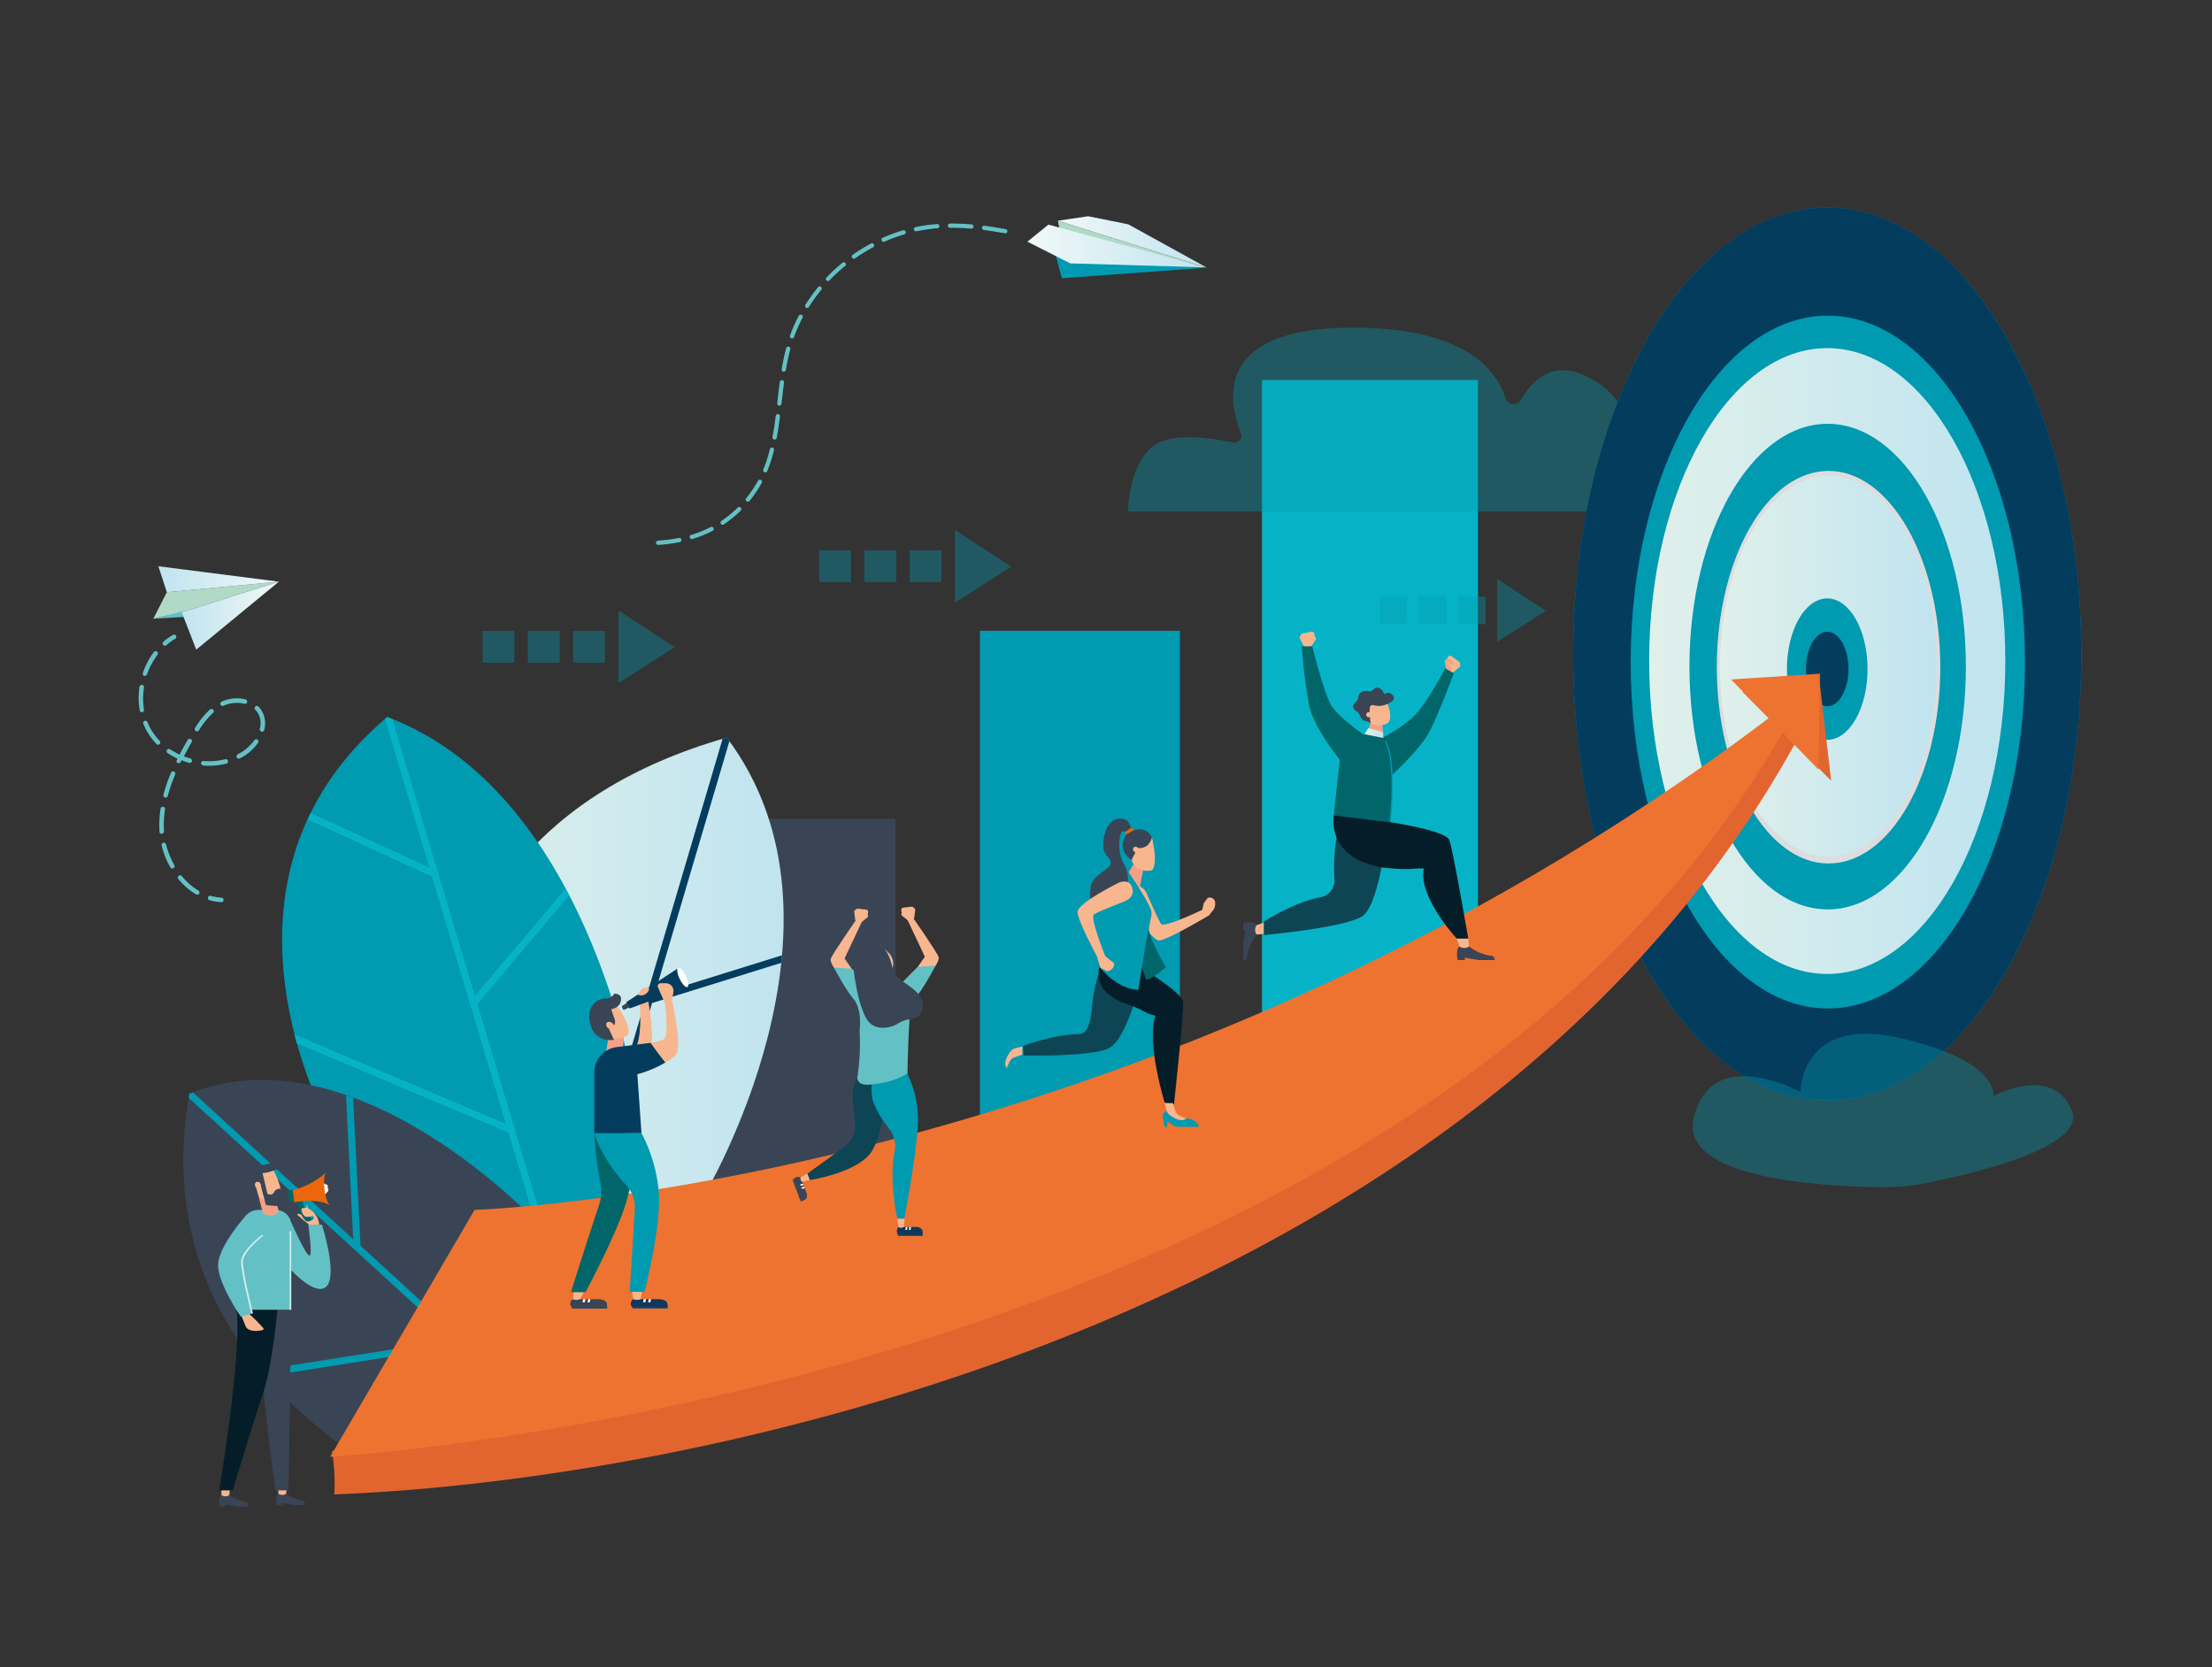 <svg id="Ñëîé_1" data-name="Ñëîé 1" xmlns="http://www.w3.org/2000/svg" xmlns:xlink="http://www.w3.org/1999/xlink" viewBox="0 0 536 404"><rect x="0" y="0" width="536" height="404" fill="#333333" stroke="none"/><defs><style>.cls-1{fill:#394555;}.cls-2,.cls-6{fill:#009ab1;}.cls-3{fill:#06b3c6;}.cls-4{fill:url(#Áåçûìÿííûé_ãðàäèåíò_3);}.cls-5{fill:#043c5e;}.cls-31,.cls-6{opacity:0.37;}.cls-7{fill:url(#Áåçûìÿííûé_ãðàäèåíò_3-2);}.cls-8{fill:#dcdddf;}.cls-9{fill:url(#Áåçûìÿííûé_ãðàäèåíò_3-3);}.cls-10{fill:#e26530;}.cls-11{fill:#ee7330;}.cls-12{fill:#11375b;}.cls-13{fill:#fff;}.cls-14{fill:#f8b68f;}.cls-15{fill:#f4a086;}.cls-16{fill:#00666a;}.cls-17{fill:url(#Áåçûìÿííûé_ãðàäèåíò_2);}.cls-18{fill:#b0d9c8;}.cls-19{fill:url(#Áåçûìÿííûé_ãðàäèåíò_2-2);}.cls-20{fill:#63c1c5;}.cls-21{fill:#0e4554;}.cls-22{fill:#051d28;}.cls-23{fill:url(#Áåçûìÿííûé_ãðàäèåíò_3-4);}.cls-24{fill:url(#Áåçûìÿííûé_ãðàäèåíò_3-5);}.cls-25{fill:#f59c42;}.cls-26{fill:#e8375e;}.cls-27{fill:#ec660b;}.cls-28{fill:url(#Áåçûìÿííûé_ãðàäèåíò_3-6);}.cls-29{fill:url(#Áåçûìÿííûé_ãðàäèåíò_2-3);}.cls-30{fill:url(#Áåçûìÿííûé_ãðàäèåíò_2-4);}</style><linearGradient id="Áåçûìÿííûé_ãðàäèåíò_3" x1="105.71" y1="237.95" x2="189.89" y2="237.95" gradientUnits="userSpaceOnUse"><stop offset="0" stop-color="#e0f0eb"/><stop offset="1" stop-color="#c0e4ef"/></linearGradient><linearGradient id="Áåçûìÿííûé_ãðàäèåíò_3-2" x1="399.61" y1="160.16" x2="485.92" y2="160.16" xlink:href="#Áåçûìÿííûé_ãðàäèåíò_3"/><linearGradient id="Áåçûìÿííûé_ãðàäèåíò_3-3" x1="416.76" y1="161.42" x2="469.3" y2="161.42" xlink:href="#Áåçûìÿííûé_ãðàäèåíò_3"/><linearGradient id="Áåçûìÿííûé_ãðàäèåíò_2" x1="256.33" y1="58.63" x2="292.43" y2="58.63" gradientUnits="userSpaceOnUse"><stop offset="0" stop-color="#f1f8f8"/><stop offset="1" stop-color="#c0e4ef"/></linearGradient><linearGradient id="Áåçûìÿííûé_ãðàäèåíò_2-2" x1="248.95" y1="59.61" x2="292.2" y2="59.61" xlink:href="#Áåçûìÿííûé_ãðàäèåíò_2"/><linearGradient id="Áåçûìÿííûé_ãðàäèåíò_3-4" x1="70.18" y1="307.85" x2="70.58" y2="307.85" xlink:href="#Áåçûìÿííûé_ãðàäèåíò_3"/><linearGradient id="Áåçûìÿííûé_ãðàäèåíò_3-5" x1="58.42" y1="308.72" x2="63.8" y2="308.72" xlink:href="#Áåçûìÿííûé_ãðàäèåíò_3"/><linearGradient id="Áåçûìÿííûé_ãðàäèåíò_3-6" x1="330.64" y1="177.61" x2="335.18" y2="177.61" xlink:href="#Áåçûìÿííûé_ãðàäèåíò_3"/><linearGradient id="Áåçûìÿííûé_ãðàäèåíò_2-3" x1="140.66" y1="140.35" x2="169.86" y2="140.35" gradientTransform="matrix(-1, 0, 0, 1, 208.25, 0)" xlink:href="#Áåçûìÿííûé_ãðàäèåíò_2"/><linearGradient id="Áåçûìÿííûé_ãðàäèåíò_2-4" x1="140.66" y1="149.18" x2="164.21" y2="149.18" gradientTransform="matrix(-1, 0, 0, 1, 208.25, 0)" xlink:href="#Áåçûìÿííûé_ãðàäèåíò_2"/></defs><rect class="cls-1" x="168.54" y="198.41" width="48.46" height="106.35"/><rect class="cls-2" x="237.45" y="152.85" width="48.46" height="123.15"/><rect class="cls-3" x="305.8" y="92.09" width="52.33" height="171.91"/><path class="cls-4" d="M170.5,289.88s39.61-66.09,5.6-111.15c-93.39,26.66-66.92,118.44-66.92,118.44Z"/><path class="cls-5" d="M176.1,178.73l-1,.28-25.73,87.06L119,218.3c-.34.54-.66,1.07-1,1.61l30.73,48.31-7.42,25.12,1.82-.21L158,243.05h0l31.33-9.75q.1-.92.18-1.83l-30.94,9.63,18.18-61.51c-.21-.28-.41-.57-.63-.86Z"/><path class="cls-2" d="M150.24,248.45c-6.83-24-22.67-62-56.38-74.71C44.14,215.63,82.44,278.18,82.44,278.18l54.4,39.44,12-32.57A59.11,59.11,0,0,0,150.24,248.45Z"/><path class="cls-3" d="M137.07,215.32l-22,26L95.05,174.21l-1.19-.47-.57.5,10.74,36L75.28,197l-.38.81-.33.72,30.11,13.87,17.9,59.93-51.2-21.63c.18.7.36,1.39.55,2.07l51.28,21.66L135.92,317l.92.67.58-1.57L115.69,243.3l22.24-26.37C137.65,216.39,137.36,215.85,137.07,215.32Z"/><path class="cls-1" d="M99.16,357.9c8.83-9.58,21.9-14.62,33.74-19.35a19.06,19.06,0,0,1,2.1-.69l-5.33-42.09S85.83,249,45.87,265c-8.55,49.15,22.87,78.55,51.67,94.8C98,359.18,98.58,358.53,99.16,357.9Z"/><path class="cls-2" d="M127.39,340.77l1.73-.71L87.36,301.84,85.58,266c-.58-.22-1.15-.42-1.73-.62l1.73,34.89L46.76,264.7l-.88.33h0c0,.33-.1.66-.16,1l64.08,58.63L63.08,332c.42.51.85,1,1.28,1.51l47-7.38Z"/><path class="cls-6" d="M273.35,123.94h138.5s7.52-9.51,0-15.9c-4.14-3.53-9-3.16-12.59-2.13a4.14,4.14,0,0,1-5.14-3.24c-.84-3.91-3.43-9-10.89-12s-12,1.57-14.66,6.23a2.08,2.08,0,0,1-3.76-.39c-2.33-7.36-10.43-17.11-37.05-17.11-33.87,0-30.1,18-27.08,25.48a1.72,1.72,0,0,1-1.95,2.35c-5.23-1.12-14.92-2.56-19.27.85C273.35,112.83,273.35,123.94,273.35,123.94Z"/><ellipse class="cls-2" cx="442.77" cy="158.47" rx="61.57" ry="108.17"/><path class="cls-5" d="M442.77,50.29c-34,0-61.58,48.43-61.58,108.18s27.57,108.17,61.58,108.17,61.57-48.43,61.57-108.17S476.77,50.29,442.77,50.29Zm.14,194.07c-26.38,0-47.77-37.58-47.77-83.94s21.39-83.94,47.77-83.94,47.78,37.58,47.78,83.94S469.3,244.36,442.91,244.36Z"/><path class="cls-7" d="M442.77,84.35c-23.84,0-43.16,33.94-43.16,75.81S418.93,236,442.77,236s43.15-33.95,43.15-75.82S466.6,84.35,442.77,84.35Zm.1,136c-18.49,0-33.49-26.34-33.49-58.83s15-58.83,33.49-58.83,33.49,26.34,33.49,58.83S461.37,220.36,442.87,220.36Z"/><path class="cls-8" d="M443.09,114.1c-15,0-27.08,21.29-27.08,47.56s12.12,47.57,27.08,47.57,27.07-21.3,27.07-47.57S458,114.1,443.09,114.1Zm.06,85.33c-11.6,0-21-16.52-21-36.91s9.41-36.91,21-36.91,21,16.53,21,36.91S454.76,199.43,443.15,199.43Z"/><path class="cls-9" d="M469.3,161.42c0,25.48-11.76,46.14-26.27,46.14s-26.27-20.66-26.27-46.14,11.76-46.14,26.27-46.14S469.3,135.93,469.3,161.42Z"/><path class="cls-2" d="M452.53,162.12c0,9.47-4.37,17.14-9.76,17.14S433,171.59,433,162.12,437.38,145,442.77,145,452.53,152.65,452.53,162.12Z"/><path class="cls-5" d="M447.92,162.12c0,5-2.31,9-5.15,9s-5.15-4.06-5.15-9,2.3-9.05,5.15-9.05S447.92,157.12,447.92,162.12Z"/><path class="cls-10" d="M440.77,164l-18.51,3.67,9.23,9.26C320.91,262.79,183.62,287,119.93,293.71a67.79,67.79,0,0,0-3.67,5.77c-.16.37-1.19,2.38-1.39,2.83-.35.77-.69,1.56-1,2.35a18.64,18.64,0,0,1,4.25,3.5c6,6.64,4.79,18.53-2.26,23.94a56.91,56.91,0,0,1-8.77,5.61l.68.36,1.25.7.58.28c.51.24,1,.46,1.54.68,1.2.5,2.44.87,3.66,1.33l-22,2.51a18.36,18.36,0,0,1-12.35,8A48.93,48.93,0,0,1,81,362.11c94-3.61,277.93-44.74,353.89-181.8l8.83,8.87Z"/><path class="cls-11" d="M441,163.24l-21.53,1.4,9.1,9.38C277.9,288,115,293.17,115,293.17L80,353s260-15.34,351.94-175.51l8.71,9Z"/><path class="cls-12" d="M153.5,314.79h6.28c.83.09,1.76.33,1.92,1.05a4.15,4.15,0,0,1,.09,1c-.22.26-8.55,0-8.55,0l0,0A1.31,1.31,0,0,1,153.5,314.79Z"/><polygon class="cls-1" points="161.79 316.79 153.24 316.75 153.32 317.08 161.8 317.08 161.79 316.79"/><polygon class="cls-13" points="155.99 314.78 156.55 314.79 156.37 315.56 155.83 315.56 155.99 314.78"/><polygon class="cls-13" points="157.2 314.78 157.76 314.79 157.59 315.56 157.04 315.56 157.2 314.78"/><path class="cls-14" d="M153.07,312.7l.43,2.09h0a2,2,0,0,0,1.68,0l.1,0,.3-2.09Z"/><path class="cls-1" d="M138.82,314.79h6.28c.84.09,1.77.33,1.92,1.05a4.51,4.51,0,0,1,.1,1c-.23.26-8.55,0-8.55,0l0,0A1.32,1.32,0,0,1,138.82,314.79Z"/><polygon class="cls-1" points="147.12 316.79 138.57 316.75 138.64 317.08 147.13 317.08 147.12 316.79"/><polygon class="cls-13" points="141.31 314.78 141.88 314.79 141.7 315.56 141.15 315.56 141.31 314.78"/><polygon class="cls-13" points="142.52 314.78 143.09 314.79 142.91 315.56 142.36 315.56 142.52 314.78"/><path class="cls-14" d="M139.1,312.7l-.28,2.09h0a2,2,0,0,0,1.69,0l.09,0,1-2.09Z"/><path class="cls-14" d="M148.47,242.37l-5.17,3.37,1.59,4.09a1.19,1.19,0,0,1,.08.16h.45a4,4,0,0,1,3.3,2,7,7,0,0,0,2.44-.64,2.48,2.48,0,0,0,1.15-.87C152.86,247.58,148.47,242.37,148.47,242.37Z"/><path class="cls-14" d="M155,243.43s.64,6-.64,9.82c.59.51,2.77,2.84,3.45-.18s-.77-10.7-.77-10.7Z"/><polygon class="cls-1" points="151.94 243 150.72 243.78 151.16 244.69 152.47 244.12 151.94 243"/><path class="cls-1" d="M151.23,244.09c.12.28.13.55,0,.59s-.3-.13-.42-.41-.13-.54,0-.59S151.1,243.82,151.23,244.09Z"/><path class="cls-5" d="M166.62,238.57v0a12.57,12.57,0,0,0-1.18-2.11,10.41,10.41,0,0,1-1.13-1.85l-12.56,8.22.81,1.54,14.05-5.19A5.61,5.61,0,0,1,166.62,238.57Z"/><polygon class="cls-15" points="147.33 251.98 146.87 254.8 150.87 254.8 151.16 251.34 147.33 251.98"/><path class="cls-14" d="M157.65,259s4.72-1.5,6.2-3.52-1-13.09-1-13.09l.32-2a1.86,1.86,0,0,0-1.81-2.15h-1.26a.72.72,0,0,0-.67,1l1.66,3.73s1.24,8.38-.5,9a19.73,19.73,0,0,1-4.43.92Z"/><path class="cls-1" d="M148.78,252l-1.22-2.69.79-.5a1.48,1.48,0,0,0,.62-1.74l-.87-2.53s2.47-.31,2.39-2.6c0-1.18-1.62-1.18-1.62-1.18a2.39,2.39,0,0,1-2,1.18,3.9,3.9,0,0,0-3.62,2.24c-.8,1.41-.45,3.61.25,5.27a4.8,4.8,0,0,0,3.83,2.55Z"/><path class="cls-16" d="M144,274.61a89,89,0,0,0,1.49,12,10.6,10.6,0,0,1-.37,5.5c-2.82,8.38-6.77,21-6.77,21h3.52s8-14.88,10-22.27,2.4-9.73,2.4-9.73l-2.44-6.44Z"/><path class="cls-14" d="M146.91,248a1.16,1.16,0,0,0,.65,1.26c.51.26,1,.14,1.18-.29a1.14,1.14,0,0,0-.65-1.25C147.58,247.48,147.06,247.61,146.91,248Z"/><path class="cls-5" d="M155.44,274.61H144V259.9a6.24,6.24,0,0,1,5.66-6.21l8-1s.94,1.44,3.55,4.77a26.84,26.84,0,0,1-6.77,2.83Z"/><path class="cls-2" d="M144,274.61s1.62,5.86,7.59,12.43a7.64,7.64,0,0,1,2.23,6l-1.23,20h3.57s4.34-16.64,3.41-24.85a37.6,37.6,0,0,0-4.11-13.59Z"/><path class="cls-13" d="M164.7,237.21c.61,1.28,1.45,2.15,1.87,1.95s.25-1.39-.37-2.67-1.45-2.16-1.87-2S164.08,235.93,164.7,237.21Z"/><path class="cls-14" d="M154.55,241l.1.05a1.61,1.61,0,0,0,1.2.07l.07,0a2.15,2.15,0,0,0,1.36-1.38h0a.4.4,0,0,0-.46-.51l-.79.17a1.22,1.22,0,0,0-.76.51Z"/><polygon class="cls-17" points="292.43 64.85 273.39 54.35 263.67 52.4 256.33 53.48 292.43 64.85"/><polyline class="cls-18" points="292.43 64.85 256.78 55.69 256.33 53.48"/><polygon class="cls-2" points="255.76 61.81 255.81 61.88 257.3 67.42 292.34 64.86 255.76 61.81"/><polygon class="cls-19" points="248.95 58.56 254.04 54.43 292.2 64.79 259.35 63.82 248.95 58.56"/><path class="cls-20" d="M168.76,129.2a26.54,26.54,0,0,0,3.43-1.49.53.53,0,0,1,.7.22.52.52,0,0,1-.23.7,28,28,0,0,1-3.56,1.55l-1.32.43a.53.53,0,0,1-.46-.08.58.58,0,0,1-.19-.27.52.52,0,0,1,.35-.64C167.91,129.49,168.33,129.35,168.76,129.2Z"/><path class="cls-20" d="M238.53,54.7c1.62.21,3.3.48,5.15.82a.51.51,0,0,1,.41.6.51.51,0,0,1-.6.41c-1.83-.33-3.49-.6-5.09-.8a.51.51,0,0,1-.24-.1.55.55,0,0,1-.21-.48A.53.53,0,0,1,238.53,54.7Z"/><path class="cls-20" d="M229.9,55.1a.49.49,0,0,1-.21-.41.52.52,0,0,1,.51-.53c1.66,0,3.42.06,5.22.21a.5.5,0,0,1,.47.56.51.51,0,0,1-.56.47c-1.77-.15-3.49-.21-5.12-.2A.52.52,0,0,1,229.9,55.1Z"/><path class="cls-20" d="M178.75,123a.51.51,0,0,1,.73,0,.52.52,0,0,1,0,.74,29.58,29.58,0,0,1-4.08,3.32.53.53,0,0,1-.6,0,.3.3,0,0,1-.12-.13.51.51,0,0,1,.14-.71A28.19,28.19,0,0,0,178.75,123Z"/><path class="cls-20" d="M180.89,121.44a.52.52,0,0,1-.08-.73c.3-.36.58-.72.86-1.09a29.35,29.35,0,0,0,2-3.12.51.51,0,0,1,.7-.2.53.53,0,0,1,.21.7,29,29,0,0,1-2.07,3.23c-.29.39-.58.77-.88,1.14a.52.52,0,0,1-.71.08Z"/><path class="cls-20" d="M185.25,114.43a.41.41,0,0,1-.11-.07.5.5,0,0,1-.17-.61,35.39,35.39,0,0,0,1.57-4.85.52.52,0,1,1,1,.25,35.61,35.61,0,0,1-1.63,5A.52.52,0,0,1,185.25,114.43Z"/><path class="cls-20" d="M199,70.23c-.43.53-.85,1.06-1.25,1.61-.61.82-1.2,1.68-1.74,2.54a.52.52,0,0,1-.71.16l0,0a.51.51,0,0,1-.13-.69c.55-.89,1.15-1.76,1.77-2.61q.63-.84,1.29-1.65a.49.49,0,0,1,.73-.07A.52.52,0,0,1,199,70.23Z"/><path class="cls-20" d="M194.47,77a35.82,35.82,0,0,0-2.06,4.67.51.51,0,0,1-.66.31l-.13-.07a.51.51,0,0,1-.18-.59,36.43,36.43,0,0,1,2.11-4.8.51.51,0,0,1,.7-.22A.52.52,0,0,1,194.47,77Z"/><path class="cls-20" d="M204.77,64.45A44.25,44.25,0,0,0,201,67.93a.53.53,0,0,1-.69.06l-.05,0a.52.52,0,0,1,0-.73,41.92,41.92,0,0,1,3.84-3.57.52.52,0,1,1,.66.8Z"/><path class="cls-20" d="M214.31,58.56a.49.49,0,0,1-.51-.06.55.55,0,0,1-.17-.2.52.52,0,0,1,.27-.69,40.37,40.37,0,0,1,4.92-1.81.52.52,0,0,1,.29,1A40.74,40.74,0,0,0,214.31,58.56Z"/><path class="cls-20" d="M188.79,98.3a.55.55,0,0,1-.25-.1.54.54,0,0,1-.2-.48l.07-.65c.17-1.5.34-3,.54-4.5a.53.53,0,0,1,.58-.45.52.52,0,0,1,.45.59c-.2,1.49-.37,3-.54,4.48l-.07.65A.53.53,0,0,1,188.79,98.3Z"/><path class="cls-20" d="M207.21,62.59a.51.51,0,0,1-.61,0l-.12-.12a.52.52,0,0,1,.13-.72A42.85,42.85,0,0,1,211.07,59a.52.52,0,0,1,.7.22.52.52,0,0,1-.21.7A41.29,41.29,0,0,0,207.21,62.59Z"/><path class="cls-20" d="M188.55,100.35a.52.52,0,0,1,.45.58c-.26,2-.51,3.66-.79,5.16a.51.51,0,0,1-.6.41.67.67,0,0,1-.21-.09.54.54,0,0,1-.21-.52c.28-1.47.53-3.09.78-5.09A.53.53,0,0,1,188.55,100.35Z"/><path class="cls-20" d="M164.51,130.35a.51.51,0,0,1,.61.4.52.52,0,0,1-.41.61,40.93,40.93,0,0,1-5.19.67.53.53,0,0,1-.35-.1.56.56,0,0,1-.21-.38.52.52,0,0,1,.49-.55A43,43,0,0,0,164.51,130.35Z"/><path class="cls-20" d="M191.13,84a.51.51,0,0,1,.37.63c-.41,1.53-.76,3.17-1.07,5a.5.5,0,0,1-.59.42.46.46,0,0,1-.23-.09.52.52,0,0,1-.2-.5c.32-1.89.67-3.56,1.09-5.11A.52.52,0,0,1,191.13,84Z"/><path class="cls-20" d="M225.24,54.47l1.82-.18a.53.53,0,0,1,.56.48.52.52,0,0,1-.48.56c-.59,0-1.18.1-1.77.17-1.1.13-2.2.31-3.29.54a.49.49,0,0,1-.41-.09.51.51,0,0,1,.2-.92C223,54.79,224.12,54.61,225.24,54.47Z"/><path class="cls-14" d="M207.62,222.59c.44.23.89.45,1.36.66l-.09,0-4.24,9,1.73,2.5-3.76.48s-1.57-1.9-1.3-2.91,6.24-9.58,6.24-9.58Z"/><path class="cls-20" d="M217.49,244.87c-3.21-.53-9.27-2-10-2.07-2.29-2.25-5.41-8.37-5.41-8.37l4.33.3,7.47,7.53s2.1,1.2,4.16,2.71Z"/><path class="cls-14" d="M207.25,223l-.25-2a.5.5,0,0,1,.19-.47l.34-.26a.49.49,0,0,1,.37-.1l2,.24a.52.52,0,0,1,.45.45l0,.25a.54.54,0,0,1-.11.37l-1.54,2Z"/><path class="cls-14" d="M208.74,223.43l1.43-1.11a.49.49,0,0,0,0-.77l-.61-.5c-.16-.13-1.21.29-1.21.29s.08.82,1,.34c0,.14.23.32.23.32a2.24,2.24,0,0,0-1.93,1.09Z"/><path class="cls-14" d="M221.13,222.16q-.66.36-1.35.66l.09,0,4.23,9-1.73,2.5,3.76.48s1.57-1.9,1.3-2.91-6.24-9.57-6.24-9.57Z"/><path class="cls-20" d="M211.26,244.44c3.22-.53,9.27-2,10-2.07,2.29-2.25,5.41-8.36,5.41-8.36l-4.33.29-7.47,7.54a46.91,46.91,0,0,0-4.16,2.71Z"/><path class="cls-14" d="M221.5,222.53l.26-2a.51.51,0,0,0-.2-.46l-.34-.26a.46.46,0,0,0-.37-.11l-2,.24a.53.53,0,0,0-.45.46l0,.25a.56.56,0,0,0,.11.37l1.54,2Z"/><path class="cls-14" d="M220,223l-1.42-1.11a.49.49,0,0,1,0-.77l.61-.5c.16-.13,1.22.29,1.22.29s-.09.83-1,.35a.79.79,0,0,1-.24.31,2.24,2.24,0,0,1,1.93,1.09Z"/><path class="cls-1" d="M194,285.29l1.47,3.89c.12.55.14,1.2-.42,1.52a4.88,4.88,0,0,1-.77.36c-.27-.06-2-5.32-2-5.32l0,0A1.4,1.4,0,0,1,194,285.29Z"/><polygon class="cls-1" points="194.27 291.06 192.3 285.74 192.04 285.89 194.03 291.16 194.27 291.06"/><polygon class="cls-13" points="194.57 286.83 194.7 287.18 194.02 287.31 193.9 286.97 194.57 286.83"/><polygon class="cls-13" points="194.86 287.58 194.99 287.93 194.31 288.06 194.18 287.72 194.86 287.58"/><path class="cls-14" d="M195.62,284.37l-1.63.92h0a1,1,0,0,0,.36,1.06l.05,0,1.81-.46Z"/><path class="cls-21" d="M208.65,259.8a9.36,9.36,0,0,0-2,4.81c-.27,2,.49,5.28.57,7.82a6.54,6.54,0,0,1-2.81,5.58l-8.75,6.36.59,1.56s12-1.8,15.12-7.16,3.89-17.52,3.89-17.52Z"/><path class="cls-2" d="M212,260.81s-1.39,1.67-.55,5.56c.53,2.48,2.86,5.6,4.43,7.75a6.83,6.83,0,0,1,.81,5.36c-1.28,7.13.77,15.85.77,15.85h1.66s2.5-12.77,3.24-21.75a25.74,25.74,0,0,0-2.87-14.15Z"/><path class="cls-20" d="M208.3,249.79a22.93,22.93,0,0,0,.08-3,9.72,9.72,0,0,0-1.45-4.75,5.88,5.88,0,0,1,1-1,34.1,34.1,0,0,1,5.64-2.25,11.77,11.77,0,0,0,2.46,2.92,10.5,10.5,0,0,0,4.6,2.18c0,.55-.06,1.17-.13,1.9-.46,5-.61,14.34-.61,14.34a17.87,17.87,0,0,1-5.93,2.22c-3.57.68-5.78.9-6.24-1.05A55.16,55.16,0,0,0,208.3,249.79Z"/><path class="cls-14" d="M213.08,228.65l2.21,2.19a3.8,3.8,0,0,1,1.05,3.55l-.26,1.17Z"/><path class="cls-1" d="M210.41,227.83c-5.37,0-3.09,10.3-3.09,10.3s1,6.68,3.09,9.36c1.84,2.33,5.48,1.63,7.21.51a6.5,6.5,0,0,1,2.79-1c1.46-.18,3.2-.83,3.2-3.46s-3-4.41-4.92-5.78a6.47,6.47,0,0,1-2.53-3.74C215.54,231.46,214,227.83,210.41,227.83Z"/><path class="cls-12" d="M217.74,297.3h4.44c.59.09,1.24.31,1.35,1a5.23,5.23,0,0,1,.07.9c-.16.25-6,0-6,0l0,0A1.49,1.49,0,0,1,217.74,297.3Z"/><polygon class="cls-5" points="223.6 299.18 217.56 299.15 217.61 299.46 223.61 299.46 223.6 299.18"/><polygon class="cls-13" points="219.5 297.29 219.9 297.3 219.77 298.02 219.38 298.02 219.5 297.29"/><polygon class="cls-13" points="220.35 297.29 220.75 297.3 220.63 298.02 220.24 298.02 220.35 297.29"/><path class="cls-14" d="M217.44,295.33l.3,2h0a1.11,1.11,0,0,0,1.19,0l.07,0,.21-2Z"/><path class="cls-1" d="M69.35,361.93s.57.79,3.29,1.49c.6.15,1.25.25,1.25,1.24H71.2l-2.74-.47v.47H67s-.41-2.42.46-2.73Z"/><path class="cls-14" d="M69.49,360.18l-.14,1.75h0a1.71,1.71,0,0,1-1.82.06l-.1-.06v-1.75Z"/><path class="cls-1" d="M55.57,362.27s.58.8,3.3,1.49c.6.16,1.24.26,1.24,1.25H57.43l-2.75-.48V365H53.2s-.42-2.43.45-2.74Z"/><path class="cls-14" d="M55.71,360.53l-.14,1.74h0a1.67,1.67,0,0,1-1.82.06l-.1-.06v-1.74Z"/><path class="cls-1" d="M70.58,317.37l-.67,43.76H66.72s-4.85-35.33-3.81-43.76S70.58,317.37,70.58,317.37Z"/><path class="cls-22" d="M67.21,317.36s-1.11,13.44-3.66,20.88-7.15,22.89-7.15,22.89H53.1s5.51-32.28,4.25-43.77h9.86Z"/><path class="cls-20" d="M70.08,295.08S74,304.24,75,304.24c.8,0-.3-7.48-.3-7.48H78s4.14,12.83.85,15.17-10.52-6.63-10.52-6.63Z"/><path class="cls-14" d="M58.37,318.52l1.19,2.94c.57,1.16,2.68,1.19,4.08.82a.29.29,0,0,0,.14-.48,40.67,40.67,0,0,0-3.46-3.48Z"/><path class="cls-20" d="M66.83,293.17A3.69,3.69,0,0,1,70,294.92a2.58,2.58,0,0,1,.38,1.26v21.18h-12V297.55s.24-4.4,4.55-4.4Z"/><polygon class="cls-23" points="70.18 317.37 70.18 298.34 70.58 298.36 70.58 317.37 70.18 317.37"/><path class="cls-15" d="M62.43,289.11l1.29,4.83a3,3,0,0,0,2.54.5c1.45-.38,1.17-1.43,1.17-1.43l-.82-3.09H64.32Z"/><path class="cls-14" d="M67,290.78a1.83,1.83,0,0,0,1-.56c.75-2.4-2.19-7.54-2.19-7.54l-4.45,2.08.83,3.75a3.22,3.22,0,0,0,1.85,2.24h0A5.15,5.15,0,0,0,67,290.78Z"/><path class="cls-1" d="M63.62,284.27a10.41,10.41,0,0,0,3.19-.84c1.55-.72,0-2.24,0-2.24a6.63,6.63,0,0,1-3.29,1.12c-1.51.17-2,0-2.77.73-1.08,1-.17,3.21-.17,3.21l2,4.64.26-.07s-.7-2.88-1-3.86c.15-.52.45-.6.71-.54a.73.73,0,0,1,.56.56l1.33,5s3.56.52,4.3.06-.78-4-.78-4a1.54,1.54,0,0,0-1.55.84c-.51,1-1.6.39-1.6.39Z"/><path class="cls-14" d="M77.37,296.76l-.11-.63a5.29,5.29,0,0,0-3-3.6H72.92l.43,3,2,1.24Z"/><path class="cls-14" d="M62.16,286.4a.83.83,0,0,1,1,.56.71.71,0,0,1-.3,1,.83.83,0,0,1-1-.56A.73.73,0,0,1,62.16,286.4Z"/><path class="cls-14" d="M73.93,295.19l2.72,1.57s-1.71,0-1.74,0L72,294.35s.21-.42.86-.06A3.22,3.22,0,0,1,73.93,295.19Z"/><path class="cls-20" d="M59.64,294.48s-6.8,7.55-6.8,12.08,5.52,12.5,5.52,12.5l2.72-.8s-2.46-9.87-2.46-12.5,5.06-6.47,5.06-6.47"/><path class="cls-24" d="M58.82,305.76c0,2.26,2,10.53,2.47,12.46l-.4.1c-.58-2.38-2.47-10.33-2.47-12.56,0-2.69,4.93-6.47,5.13-6.63l.25.31S58.82,303.26,58.82,305.76Z"/><path class="cls-16" d="M72.15,290.67A7.17,7.17,0,0,0,74,295.75a.78.78,0,0,0,.54.22,2.09,2.09,0,0,0,.91-.27.91.91,0,0,0,.52-.48.37.37,0,0,0-.09-.38c-.43-.5-1.79-2.22-1.49-3.93A3,3,0,0,0,72.15,290.67Z"/><path class="cls-2" d="M75.73,295.57a.63.63,0,0,0,.28-.35.37.37,0,0,0-.09-.38c-.43-.5-1.79-2.22-1.49-3.93a2.49,2.49,0,0,0-1.12-.36C73.48,292.37,74,293.53,75.73,295.57Z"/><path class="cls-16" d="M74.05,292.87c.14.4.38.69.53.63s.18-.42,0-.83-.37-.69-.53-.63S73.91,292.46,74.05,292.87Z"/><polygon class="cls-25" points="74.06 292.05 74.22 291.99 74.22 292.08 74.11 292.14 74.06 292.05"/><polygon class="cls-26" points="74.55 293.51 74.75 293.44 74.51 293.44 74.55 293.51"/><path class="cls-20" d="M74.18,292.82c.14.41.38.69.54.64s.18-.43,0-.84-.38-.68-.54-.63S74.05,292.42,74.18,292.82Z"/><path class="cls-16" d="M71.11,288.32l-.32,0a1.1,1.1,0,0,0-1,1.2l.11.84a1.1,1.1,0,0,0,1.24.92l.32,0Z"/><path class="cls-1" d="M81,287.93c.29,2.29,0,4.22-.66,4.3s-1.41-1.71-1.7-4,0-4.22.66-4.3S80.7,285.63,81,287.93Z"/><polygon class="cls-13" points="78.39 286.7 79.4 287.19 79.57 288.53 78.72 289.52 78.16 287.81 78.39 286.7"/><path class="cls-27" d="M78.63,288.22c-.24-1.93-.07-3.59.38-4.12h0a19.12,19.12,0,0,1-8.08,4.28l.37,2.93s6.14-1.12,8.71.83h0C79.45,291.72,78.88,290.15,78.63,288.22Z"/><path class="cls-27" d="M79.61,287.84c0,.37,0,.68,0,.69s-.17-.29-.22-.66,0-.68.05-.69S79.56,287.47,79.61,287.84Z"/><path class="cls-14" d="M75.86,294.59a3.13,3.13,0,0,1-1.52.25c-.79,0-1.15-1-1.28-1.5,0-.19-.09-.45.14-.57l1.27-.18Z"/><path class="cls-14" d="M351.93,163.09l1.71-1.43a.57.57,0,0,0,.19-.52l-.07-.46a.56.56,0,0,0-.23-.36l-1.78-1.3a.56.56,0,0,0-.69,0l-.21.18a.52.52,0,0,0-.19.37l-.27,2.76Z"/><path class="cls-15" d="M350.39,162.36l-.31-2a.53.53,0,0,1,.57-.62l.85.06c.23,0,.76,1.13.76,1.13s-.68.59-1.06-.48a.82.82,0,0,1-.43.08,2.42,2.42,0,0,1,.73,2.3Z"/><path class="cls-16" d="M352.28,163.13s-4,10.84-6.24,14.78-9.17,10.32-9.17,10.32l-3.23-8.76s6.24-3,9.32-6.29,7.24-11.24,7.24-11.24Z"/><path class="cls-14" d="M316,156.72l-1-2a.54.54,0,0,1,0-.55l.25-.39a.58.58,0,0,1,.35-.24l2.15-.48a.56.56,0,0,1,.63.31l.12.24a.61.61,0,0,1,0,.42l-.86,2.64Z"/><path class="cls-14" d="M317.72,156.67l1.06-1.66a.54.54,0,0,0-.27-.8l-.81-.29c-.21-.08-1.15.74-1.15.74s.39.82,1.17,0a.94.94,0,0,0,.36.24,2.4,2.4,0,0,0-1.59,1.82Z"/><path class="cls-1" d="M304.5,226.46a11.37,11.37,0,0,0-2.15,4.67c-.18.72.07,1.49-1.11,1.49v-3.94l.56-3.28h-.56v-1.77s2.89-.5,3.26.54Z"/><path class="cls-14" d="M306.58,226.26l-2.08.2h0a2,2,0,0,1-.07-2.17l.07-.12,2.08-.74Z"/><path class="cls-21" d="M325.1,197.82A41.84,41.84,0,0,0,323.36,213a4.15,4.15,0,0,1-3.41,4.41c-6.4,1.2-13.72,5.9-13.72,5.9v3.27s19.8-1.79,23.93-4.61,6.08-21.24,6.08-21.24Z"/><path class="cls-16" d="M334.43,178c4.49,3,2.44,21.24,2.44,21.24l-13.7-1.63,1.48-13.52s-6.24-7.6-7.43-13.16a127.89,127.89,0,0,1-1.78-14.32H318s2.82,11.43,4.6,14.32,7.73,7,7.73,7Z"/><path class="cls-2" d="M336.75,198.93c.2-2,1.32-14.3-1.1-19.2l.17-.33c2.71,5.09,1.36,18.36,1.21,19.75Z"/><path class="cls-15" d="M331.43,177.71l.6-2.56,2.93.33.22,3-.06.06A8.27,8.27,0,0,0,331.43,177.71Z"/><path class="cls-14" d="M330.42,170.16l.77,4c.4-.07.69.33.67.72a.69.69,0,0,1,.11.28,4.66,4.66,0,0,0,3.72.34c2.5-.85.26-5.58.26-5.58Z"/><path class="cls-1" d="M329.55,173.38a2.51,2.51,0,0,0-.8-1c-1.63-1-.46-2.15,0-2.51s.24-1.31.82-1.91c.9-.93,2-.25,2.61-.46s.91-1.12,1.91-.8,1,1.08,1.34,1.34.78-.66,1.83.19c1.6,1.3-1,2.32-1,2.32a5,5,0,0,1-3.49.32.65.65,0,0,0-.74.3c-.38.71.09,4.08.09,4.08l-.74-.45A1.86,1.86,0,0,1,329.55,173.38Z"/><path class="cls-14" d="M331.14,173.5a.61.61,0,0,0,.85.22.62.62,0,0,0,.23-.85.63.63,0,0,0-.86-.23A.62.62,0,0,0,331.14,173.5Z"/><polygon class="cls-28" points="335.12 177.43 335.18 178.82 330.64 177.91 331.59 176.4 335.12 177.43"/><path class="cls-1" d="M356,229.35a11.46,11.46,0,0,0,4.67,2.15c.72.18,1.49-.06,1.49,1.12h-3.94l-3.28-.57v.57h-1.77s-.49-2.9.54-3.27Z"/><path class="cls-14" d="M355.75,227.27l.2,2.08h0a2,2,0,0,1-2.17.07l-.12-.07-.74-2.08Z"/><path class="cls-22" d="M336.87,199.22s13.42,2,14.31,4.31,4.6,23.9,4.6,23.9H353s-9.4-10.09-8-17c-3.31-.07-2.75.49-9.65-.17-14.12-2.14-12.18-12.69-12.18-12.69Z"/><path class="cls-14" d="M277.87,216.5s-1.11-2.7-3.62-1.52c-2,1-.75,3.28-.75,3.28s5.3,9.84,7.47,9.62,12-6.08,12-6.08l1.17-1.51a2.93,2.93,0,0,0,.31-1.49,1.29,1.29,0,0,0-1.83-1.2l-.94,1.26-.34,1.59s-9.28,4.48-10,3.41S277.87,216.5,277.87,216.5Z"/><path class="cls-2" d="M245.93,254s-.56-1.09-1.5-.93l-2.44.42v.66l1.11,0a.17.17,0,0,1,.13.27l-.6,1.12a8.26,8.26,0,0,0-1,2.09l2,4.87s1.15-.67.44-3.73A4.87,4.87,0,0,1,245.93,254Z"/><path class="cls-14" d="M247.73,255.55l-1.89.63a1.85,1.85,0,0,0-1,.75,7.35,7.35,0,0,0-.85,1.91c-.94-1.13,0-2.89.74-3.9a2.49,2.49,0,0,1,1.45-1l1.54-.37Z"/><path class="cls-21" d="M268.36,231.24s-3.06,4.61-3.73,12.65c-.18,2.16-.75,6.61-2.91,6.65-6.61.09-13.79,2.9-13.79,2.9l.06,2.32s16,.38,20.63-1.73,8.17-18,8.17-18Z"/><path class="cls-22" d="M275.64,233.94s10.83,6.44,11.05,8.85-2.21,24.75-2.21,24.75l-2.26-.33s-4.45-14.36-2.26-21.08c-2.28-.47-3.25-1.72-7.91-3.21-9.4-3.82-4.67-11-4.67-11Z"/><polygon class="cls-15" points="277.01 210.87 276.04 215.77 273.48 211.36 274.78 209.28 277.01 210.87"/><path class="cls-2" d="M282.67,269.09s-1.09.57-.92,1.51.45,2.44.45,2.44h.65l0-1.11a.16.16,0,0,1,.26-.13l1.27.92a1.61,1.61,0,0,0,1,.32h5.1s0-1.64-3-2.08A11,11,0,0,1,282.67,269.09Z"/><path class="cls-14" d="M284.16,267.28l.65,1.89a1.89,1.89,0,0,0,.76,1,7.46,7.46,0,0,0,1.91.83c-1.11,1-2.89,0-3.9-.71a2.41,2.41,0,0,1-1-1.43l-.39-1.54Z"/><path class="cls-16" d="M278.37,224.94c-.08,2.27,4.13,9.45,4.13,9.45s-3.56,3-4.75,3c-1.05-3-1.78-4.51-1.78-4.51S278.44,222.68,278.37,224.94Z"/><path class="cls-14" d="M278.2,211a1.85,1.85,0,0,0,1.1-.28c1.32-2.1-.18-7.76-.18-7.76l-4.78.85-.15,3.8a3.18,3.18,0,0,0,1.19,2.61h0A5.14,5.14,0,0,0,278.2,211Z"/><path class="cls-2" d="M273.48,211.36s4.12,5.93,5.32,8.81a3.2,3.2,0,0,1,.16,1.91c-2,9.32-2.83,16.58-3.11,17.77-5.69-.18-9.91-6.17-9.91-6.17s.86-1.79,1.82-3.89A25.51,25.51,0,0,0,270,221a50.42,50.42,0,0,1,1-7.12Z"/><path class="cls-1" d="M274.18,201s-.38-1.86-1.44-2.37c-1.34-.66-4.36-.47-5.22,4.28s1.51,4.22,1.6,6.13-4.6,2.58-4.9,6.38.8,4.58.8,4.58a35.06,35.06,0,0,0,3.52-1.29c.71-.85.65.93.77.13a2.89,2.89,0,0,1,1.25-2c.93-.64,2.47-1.73,2.74-3.28a7.15,7.15,0,0,0-1.05-4.35,8.36,8.36,0,0,1-1-3.94,10.12,10.12,0,0,1,.28-3.16c.52-1.21,1.22-.48,1.22-.48Z"/><path class="cls-1" d="M279.12,202.94s-1.21-3.1-4.94-1.55a4.33,4.33,0,0,0-1.23.77c-2.62,3.87,1.23,6.23,1.23,6.23l1.51-2.89a3.41,3.41,0,0,0,2.3-.61A4,4,0,0,0,279.12,202.94Z"/><path class="cls-14" d="M274.69,205.35a.83.83,0,0,1,1.11.11.71.71,0,0,1,.14,1,.83.83,0,0,1-1.1-.1A.73.73,0,0,1,274.69,205.35Z"/><path class="cls-27" d="M274.78,201.17l-.26-.3a.57.57,0,0,0-.76-.09l-.83.58a.43.43,0,0,0-.12.58l.14.22Z"/><path class="cls-14" d="M272.59,218.37s2.74-1,1.65-3.57c-.87-2.05-3.24-.87-3.24-.87s-10,4.94-9.9,7.12,4.69,10.67,4.69,10.67l.85,2.79,1.32.67c.82.61,2.26-.8,2-1.79h0l-2.13-1.69s-3.83-9.44-2.73-10.15S272.59,218.37,272.59,218.37Z"/><polygon class="cls-18" points="40.43 143.49 37.15 149.93 44.04 148.36 67.58 140.94 40.43 143.49"/><polygon class="cls-20" points="37.15 149.93 48.85 149.21 45.98 147.75 37.15 149.93"/><polygon class="cls-29" points="40.43 143.49 38.38 137.21 67.58 140.94 40.43 143.49"/><polygon class="cls-30" points="67.58 140.94 44.04 148.36 47.55 157.42 67.58 140.94"/><path class="cls-20" d="M39.74,156.42a.43.43,0,0,1-.17-.13.54.54,0,0,1,0-.77,16.2,16.2,0,0,1,2.32-1.67.54.54,0,0,1,.75.19.56.56,0,0,1-.19.76,13.47,13.47,0,0,0-2.15,1.55A.55.55,0,0,1,39.74,156.42Z"/><path class="cls-20" d="M47.57,216.75l0,0A16.53,16.53,0,0,1,43.22,213a.55.55,0,0,1,.07-.78.56.56,0,0,1,.78.08,15.37,15.37,0,0,0,4,3.49.55.55,0,0,1,.19.76A.55.55,0,0,1,47.57,216.75Zm-6.07-6.37a.52.52,0,0,1-.22-.22,20.11,20.11,0,0,1-2.11-5.28.55.55,0,0,1,1.07-.27,19.56,19.56,0,0,0,2,5,.55.55,0,0,1-.2.75A.58.58,0,0,1,41.5,210.38ZM38.94,202a.54.54,0,0,1-.3-.45l0-.27a26.74,26.74,0,0,1,.28-5.4A.55.55,0,0,1,40,196a25.24,25.24,0,0,0-.27,5.17v.25a.55.55,0,0,1-.51.59A.64.64,0,0,1,38.94,202Zm.94-8.8a.55.55,0,0,1-.28-.63,41.65,41.65,0,0,1,1.83-5.33.55.55,0,0,1,.72-.29.57.57,0,0,1,.3.72,39.46,39.46,0,0,0-1.79,5.18.55.55,0,0,1-.67.39Zm3.19-8.29a.55.55,0,0,1-.24-.73l.18-.36a18,18,0,0,1-2.4-1.34.55.55,0,1,1,.61-.92,17,17,0,0,0,2.29,1.28c.59-1.14,1.24-2.31,2-3.58a.55.55,0,0,1,.95.55c-.71,1.23-1.34,2.36-1.91,3.46a16,16,0,0,0,1.57.51.56.56,0,0,1,.38.68.55.55,0,0,1-.68.38A16.13,16.13,0,0,1,44,184.2c-.07.14-.14.28-.2.42a.56.56,0,0,1-.74.25Zm-5-4.52-.14-.11a14.85,14.85,0,0,1-3.15-4.79.55.55,0,1,1,1-.42,13.56,13.56,0,0,0,.91,1.83,14.25,14.25,0,0,0,2,2.61.55.55,0,0,1-.64.88Zm10.88,5a.55.55,0,0,1,.29-1,16.28,16.28,0,0,0,5.33-.42.55.55,0,1,1,.27,1.07,17.13,17.13,0,0,1-5.69.44A.46.46,0,0,1,49,185.35ZM34.15,172.52a.53.53,0,0,1-.29-.39,17.63,17.63,0,0,1-.06-5.71.55.55,0,0,1,.63-.46.54.54,0,0,1,.46.62,16.89,16.89,0,0,0,0,5.36.55.55,0,0,1-.45.63A.45.45,0,0,1,34.15,172.52ZM57.6,183.75a.62.62,0,0,1-.24-.24.56.56,0,0,1,.24-.74c.41-.21.82-.45,1.2-.69a10.89,10.89,0,0,0,2.81-2.69.55.55,0,1,1,.89.64,11.84,11.84,0,0,1-3.1,3c-.42.27-.85.52-1.3.75A.58.58,0,0,1,57.6,183.75Zm-10.16-6.63,0,0a.55.55,0,0,1-.16-.76,21.21,21.21,0,0,1,3.58-4.42.56.56,0,0,1,.78,0,.55.55,0,0,1,0,.78,20.17,20.17,0,0,0-3.4,4.19A.54.54,0,0,1,47.44,177.12ZM34.89,163.76a.56.56,0,0,1-.27-.67,18.15,18.15,0,0,1,1-2.4A17.85,17.85,0,0,1,37.28,158a.55.55,0,0,1,.88.66,17.5,17.5,0,0,0-1.55,2.48,17.16,17.16,0,0,0-1,2.26.56.56,0,0,1-.7.35Zm28.35,13.45a.55.55,0,0,1-.28-.63,4.91,4.91,0,0,0-.36-3.6,4.51,4.51,0,0,0-.75-1,.55.55,0,1,1,.79-.77,5.57,5.57,0,0,1,.93,1.29,6.11,6.11,0,0,1,.46,4.39.56.56,0,0,1-.67.4ZM53.68,171a.57.57,0,0,1-.25-.26.56.56,0,0,1,.27-.73,8.92,8.92,0,0,1,5.8-.55.57.57,0,0,1,.4.67.55.55,0,0,1-.67.4,7.91,7.91,0,0,0-5.07.48A.57.57,0,0,1,53.68,171Z"/><path class="cls-20" d="M50.67,218.09a.53.53,0,0,1-.27-.64.55.55,0,0,1,.68-.38,11.91,11.91,0,0,0,2.58.44.55.55,0,0,1,.52.58.56.56,0,0,1-.58.52,13.73,13.73,0,0,1-2.83-.48Z"/><path class="cls-6" d="M410.4,271c-3.36,14.61,31.09,16.49,45.29,16.65a55.41,55.41,0,0,0,11.71-1.12c12-2.43,38.29-8.83,34.61-17.52-4.76-11.22-19-3.4-19-3.4s1.79-8.46-22.52-14.06-24.21,13.05-24.21,13.05S414.62,252.65,410.4,271Z"/><g class="cls-31"><rect class="cls-2" x="198.49" y="133.35" width="7.71" height="7.71" transform="translate(339.55 -65.14) rotate(90)"/><rect class="cls-2" x="209.46" y="133.35" width="7.71" height="7.71" transform="translate(350.52 -76.11) rotate(90)"/><rect class="cls-2" x="220.43" y="133.35" width="7.71" height="7.71" transform="translate(361.49 -87.08) rotate(90)"/><polygon class="cls-2" points="231.4 128.39 231.4 146.02 245.03 137.31 231.4 128.39"/></g><g class="cls-31"><rect class="cls-2" x="116.95" y="152.87" width="7.71" height="7.71" transform="translate(277.52 35.92) rotate(90)"/><rect class="cls-2" x="127.92" y="152.87" width="7.71" height="7.71" transform="translate(288.49 24.95) rotate(90)"/><rect class="cls-2" x="138.89" y="152.87" width="7.71" height="7.71" transform="translate(299.46 13.98) rotate(90)"/><polygon class="cls-2" points="149.86 147.91 149.86 165.53 163.49 156.83 149.86 147.91"/></g><g class="cls-31"><rect class="cls-2" x="334.3" y="144.57" width="6.67" height="6.67" transform="translate(485.54 -189.73) rotate(90)"/><rect class="cls-2" x="343.79" y="144.57" width="6.67" height="6.67" transform="translate(495.04 -199.22) rotate(90)"/><rect class="cls-2" x="353.29" y="144.57" width="6.67" height="6.67" transform="translate(504.53 -208.72) rotate(90)"/><polygon class="cls-2" points="362.78 140.28 362.78 155.54 374.58 148 362.78 140.28"/></g></svg>